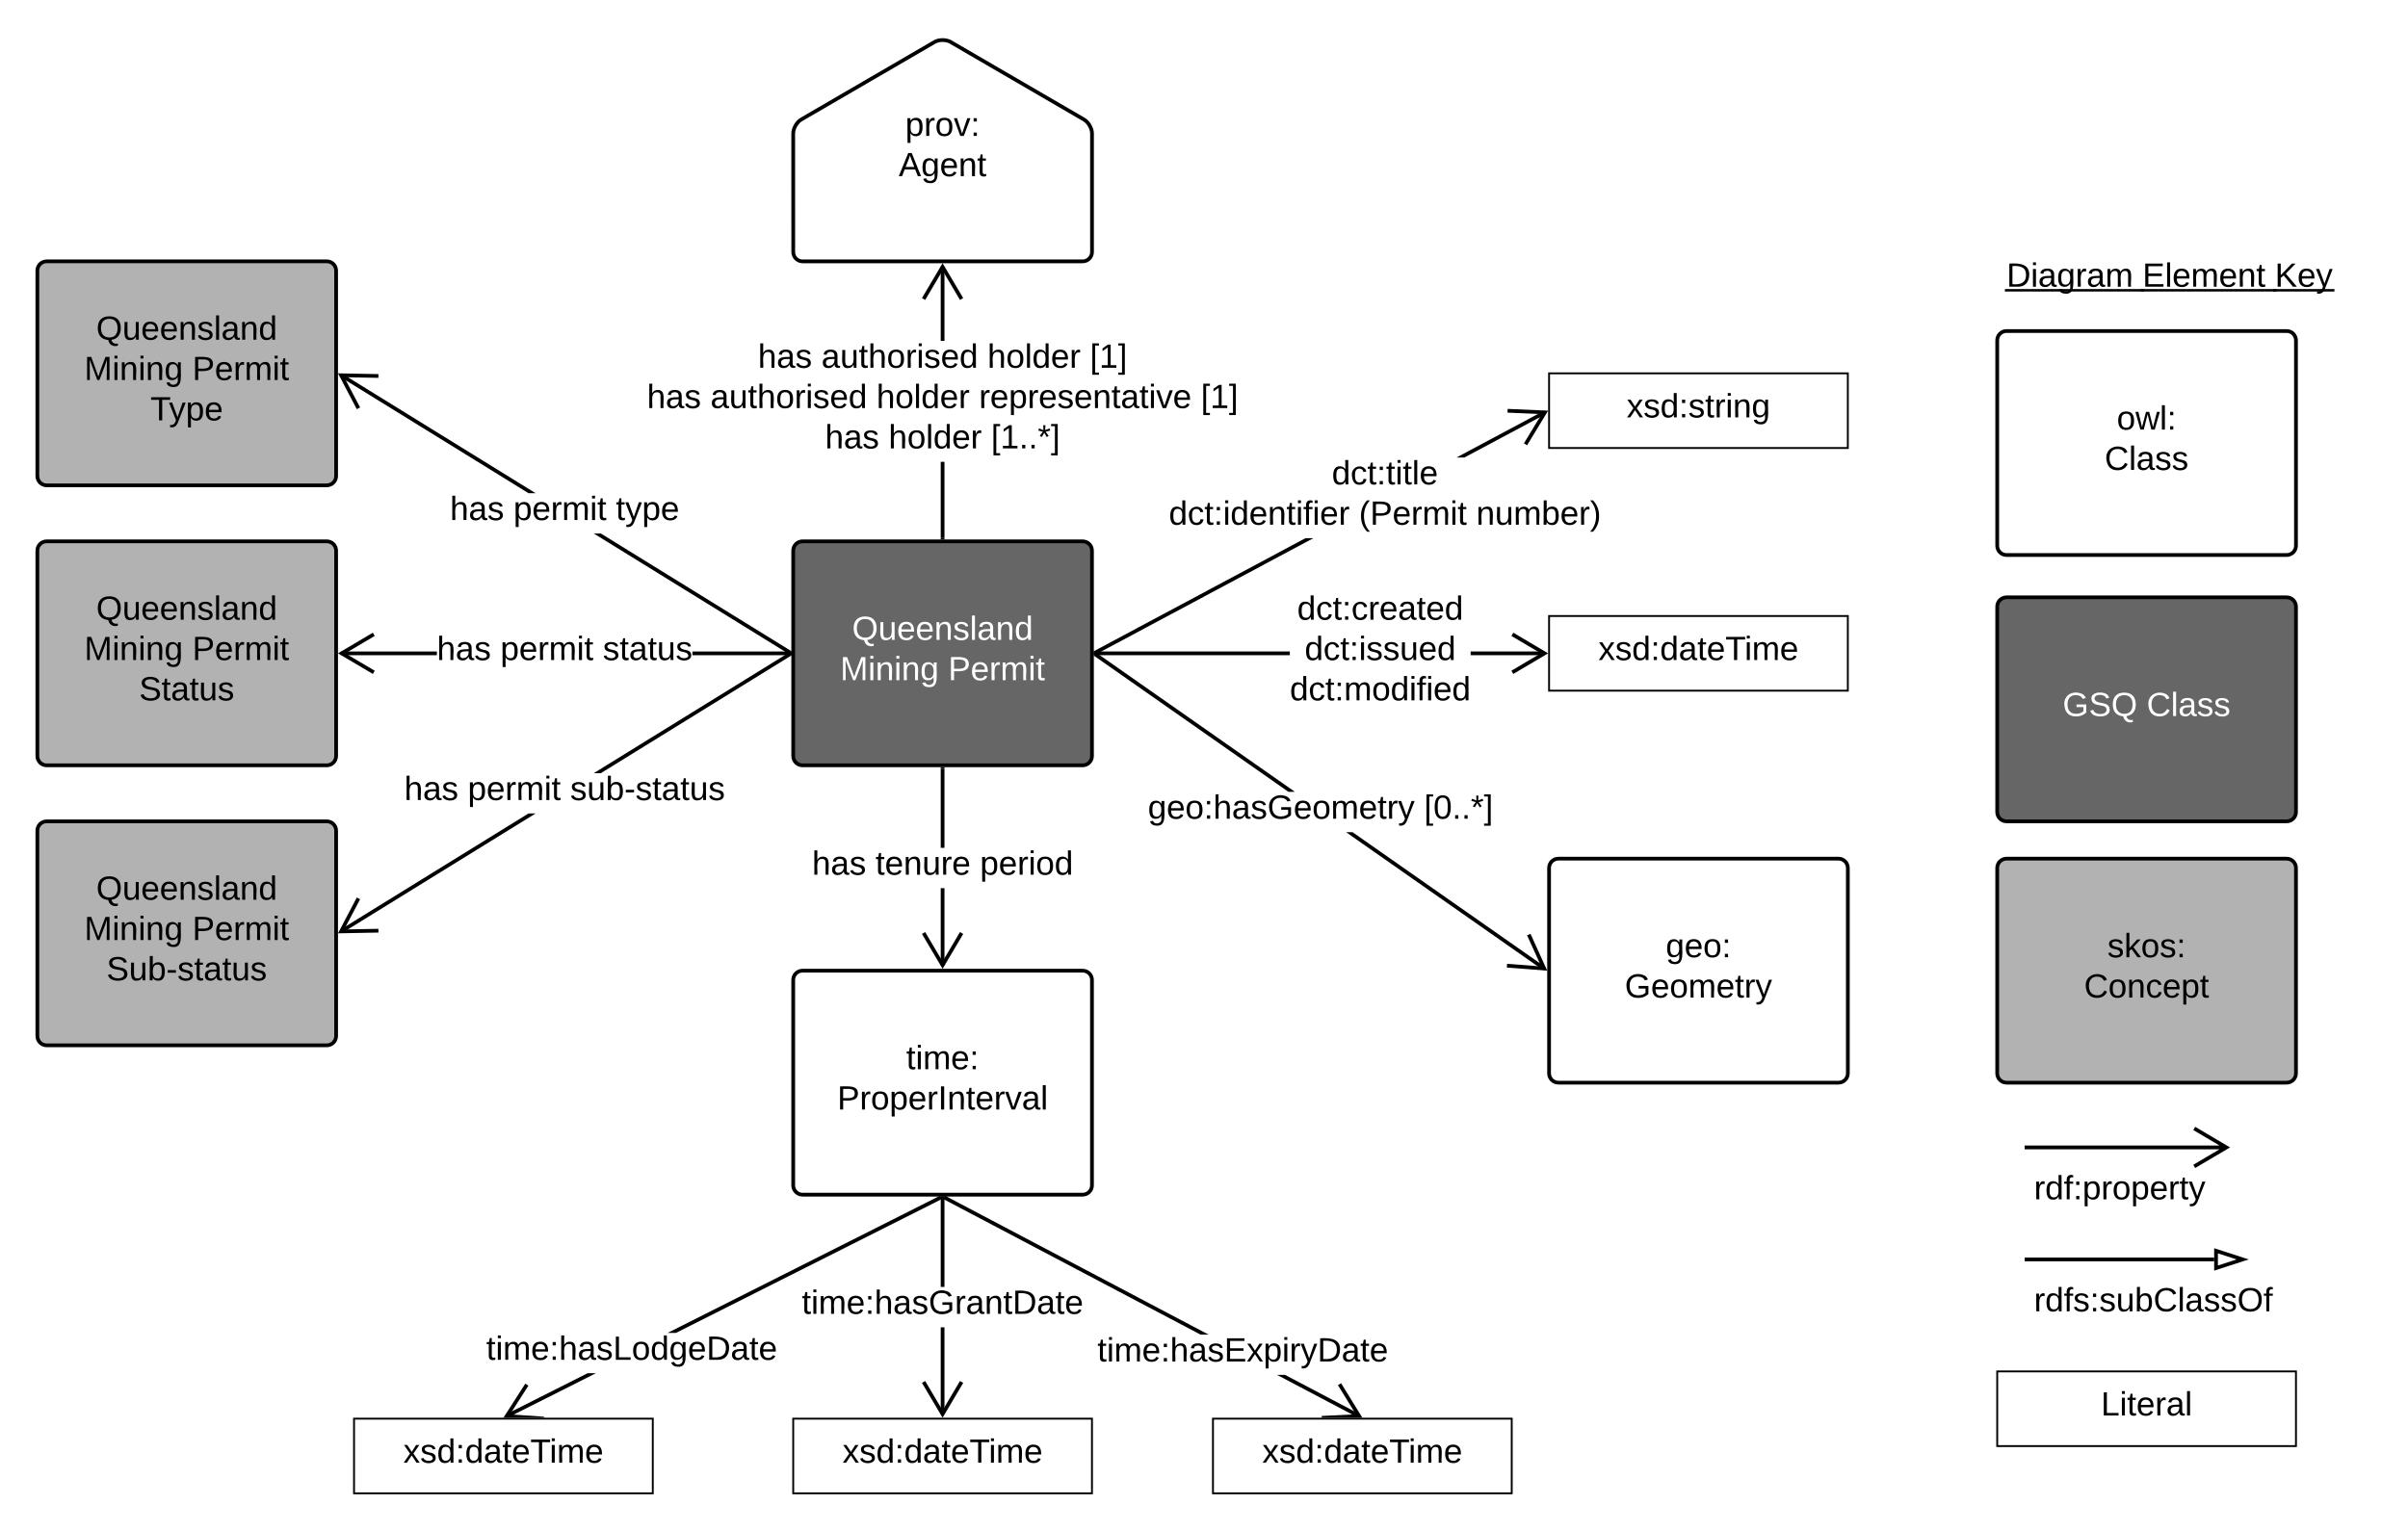 <svg xmlns="http://www.w3.org/2000/svg" xmlns:xlink="http://www.w3.org/1999/xlink" xmlns:lucid="lucid" width="1289.6" height="820"><g transform="translate(-2.136 -2.136)" lucid:page-tab-id="0_0"><path d="M0 0h1293.87v915.34H0z" fill="#fff"/><path d="M831.74 202.14h160v40h-160z" stroke="#000" fill="#fff"/><use xlink:href="#a" transform="matrix(1,0,0,1,836.736,207.136) translate(36.55 18.6)"/><path d="M831.74 332.14h160v40h-160z" stroke="#000" fill="#fff"/><use xlink:href="#b" transform="matrix(1,0,0,1,836.736,337.136) translate(21.4 18.6)"/><path d="M507.94 290.14h-2v-40.6h2zm0-105.4h-2v-39.8h2z"/><path d="M507.94 291.14h-2v-1.03h2zM517.98 161.8l-1.72 1.02-9.32-15.75-9.32 15.75-1.73-1 11.04-18.68z"/><use xlink:href="#c" transform="matrix(1,0,0,1,348.611,184.736) translate(59.43 14.4)"/><use xlink:href="#d" transform="matrix(1,0,0,1,348.611,184.736) translate(93.43 14.4)"/><use xlink:href="#e" transform="matrix(1,0,0,1,348.611,184.736) translate(182.33 14.4)"/><use xlink:href="#f" transform="matrix(1,0,0,1,348.611,184.736) translate(237.23 14.4)"/><use xlink:href="#g" transform="matrix(1,0,0,1,348.611,184.736) translate(0.005 36)"/><use xlink:href="#d" transform="matrix(1,0,0,1,348.611,184.736) translate(34.005 36)"/><use xlink:href="#e" transform="matrix(1,0,0,1,348.611,184.736) translate(122.905 36)"/><use xlink:href="#h" transform="matrix(1,0,0,1,348.611,184.736) translate(177.805 36)"/><use xlink:href="#f" transform="matrix(1,0,0,1,348.611,184.736) translate(296.655 36)"/><use xlink:href="#g" transform="matrix(1,0,0,1,348.611,184.736) translate(95.38 57.6)"/><use xlink:href="#e" transform="matrix(1,0,0,1,348.611,184.736) translate(129.38 57.6)"/><use xlink:href="#i" transform="matrix(1,0,0,1,348.611,184.736) translate(184.28 57.6)"/><path d="M829.82 520.27l-1.15 1.64-105.65-73.96h3.48zm-134.17-93.93h-3.48l-104-72.8 1.16-1.65z"/><path d="M589.35 351.9l-1.15 1.64-.26-.18v-2.44zM830.74 522.14l-21.63-1.67.16-2 18.26 1.4-7.57-16.66 1.83-.82z"/><use xlink:href="#j" transform="matrix(1,0,0,1,616.886,426.336) translate(0 14.4)"/><use xlink:href="#k" transform="matrix(1,0,0,1,616.886,426.336) translate(147.9 14.4)"/><path d="M589.3 352.55l-.95-1.77 112.94-60.34h4.23zm240.8-128.67l-43.72 23.36h-4.24l47.02-25.13z"/><path d="M589.3 352.54l-1.36.73V351l.43-.23zM831.24 222.14l-11.27 18.53-1.7-1.03 9.5-15.65-18.3-.8.1-2z"/><use xlink:href="#l" transform="matrix(1,0,0,1,628.111,247.236) translate(87.28 14.4)"/><use xlink:href="#m" transform="matrix(1,0,0,1,628.111,247.236) translate(0.005 36)"/><use xlink:href="#n" transform="matrix(1,0,0,1,628.111,247.236) translate(101.805 36)"/><use xlink:href="#o" transform="matrix(1,0,0,1,628.111,247.236) translate(164.605 36)"/><path d="M692.9 353.14H588.93v-2H692.9zm136.52 0h-39.68v-2h39.68z"/><path d="M588.96 353.14h-1.02v-2h1.02zM831.24 352.14l-18.67 11.04-1.02-1.72 15.76-9.32-15.75-9.32 1.02-1.73z"/><use xlink:href="#p" transform="matrix(1,0,0,1,692.885,319.736) translate(3.955 14.4)"/><use xlink:href="#q" transform="matrix(1,0,0,1,692.885,319.736) translate(7.955 36)"/><use xlink:href="#r" transform="matrix(1,0,0,1,692.885,319.736) translate(0.005 57.6)"/><path d="M831.74 467.14c0-2.77 2.23-5 5-5h150c2.76 0 5 2.23 5 5v110c0 2.76-2.24 5-5 5h-150c-2.77 0-5-2.24-5-5z" stroke="#000" stroke-width="2" fill="#fff"/><use xlink:href="#s" transform="matrix(1,0,0,1,839.736,470.136) translate(54.5 44.8)"/><use xlink:href="#t" transform="matrix(1,0,0,1,839.736,470.136) translate(32.55 66.4)"/><path d="M426.94 297.14c0-2.77 2.23-5 5-5h150c2.76 0 5 2.23 5 5v110c0 2.76-2.24 5-5 5h-150c-2.77 0-5-2.24-5-5z" stroke="#000" stroke-width="2" fill="#666"/><use xlink:href="#u" transform="matrix(1,0,0,1,434.936,300.136) translate(23.525 44.8)"/><use xlink:href="#v" transform="matrix(1,0,0,1,434.936,300.136) translate(17.15 66.4)"/><use xlink:href="#w" transform="matrix(1,0,0,1,434.936,300.136) translate(75 66.4)"/><path d="M507.94 519.32h-2v-41.38h2zm0-62.98h-2v-42.2h2z"/><path d="M507.94 414.16h-2v-1.02h2zM517.98 502.47l-11.04 18.67-11.05-18.67 1.72-1.02 9.32 15.76 9.32-15.75z"/><use xlink:href="#c" transform="matrix(1,0,0,1,437.011,456.336) translate(0.005 14.4)"/><use xlink:href="#x" transform="matrix(1,0,0,1,437.011,456.336) translate(34.005 14.4)"/><use xlink:href="#y" transform="matrix(1,0,0,1,437.011,456.336) translate(89.955 14.4)"/><path d="M507.94 759.82h-2V713.2h2zm0-68.23h-2v-47.46h2z"/><path d="M507.94 644.16h-2v-1.02h2zM517.98 742.97l-11.04 18.67-11.05-18.67 1.72-1.02 9.32 15.76 9.32-15.75z"/><use xlink:href="#z" transform="matrix(1,0,0,1,431.536,691.586) translate(0.005 14.4)"/><path d="M426.94 762.14h160v40h-160z" stroke="#000" fill="#fff"/><use xlink:href="#b" transform="matrix(1,0,0,1,431.936,767.136) translate(21.4 18.6)"/><path d="M651.74 762.14h160v40h-160z" stroke="#000" fill="#fff"/><use xlink:href="#b" transform="matrix(1,0,0,1,656.736,767.136) translate(21.4 18.6)"/><path d="M730.6 759.9l-.94 1.77-43.6-22.98h4.3zm-81.23-42.8h-4.3l-137.72-72.6.94-1.78z"/><path d="M507.38 644.5l-2.6-1.36h3.32zM731.74 761.64h-21.72l-.05-.94 18.3-.9-9.6-15.6 1.7-1.04z"/><use xlink:href="#A" transform="matrix(1,0,0,1,589.842,717.09) translate(0.005 14.4)"/><path d="M426.94 527.14c0-2.77 2.23-5 5-5h150c2.76 0 5 2.23 5 5v110c0 2.76-2.24 5-5 5h-150c-2.77 0-5-2.24-5-5z" stroke="#000" stroke-width="2" fill="#fff"/><use xlink:href="#B" transform="matrix(1,0,0,1,434.936,530.136) translate(52.55 44.8)"/><use xlink:href="#C" transform="matrix(1,0,0,1,434.936,530.136) translate(15.6 66.4)"/><path d="M426.94 73.65c0-2.76 1.93-6.12 4.32-7.5l71.35-41.5c2.4-1.4 6.27-1.4 8.66 0l71.35 41.5c2.4 1.38 4.34 4.74 4.34 7.5v63.5c0 2.75-2.24 5-5 5h-150c-2.77 0-5-2.25-5-5z" stroke="#000" stroke-width="2" fill="#fff"/><use xlink:href="#D" transform="matrix(1,0,0,1,426.936,22.136) translate(60.025 52.8)"/><use xlink:href="#E" transform="matrix(1,0,0,1,426.936,22.136) translate(56.5 74.4)"/><path d="M22.14 297.14c0-2.77 2.23-5 5-5h150c2.76 0 5 2.23 5 5v110c0 2.76-2.24 5-5 5h-150c-2.77 0-5-2.24-5-5z" stroke="#000" stroke-width="2" fill="#b2b2b2"/><use xlink:href="#F" transform="matrix(1,0,0,1,30.136,300.136) translate(23.525 34)"/><use xlink:href="#G" transform="matrix(1,0,0,1,30.136,300.136) translate(17.15 55.6)"/><use xlink:href="#H" transform="matrix(1,0,0,1,30.136,300.136) translate(75 55.6)"/><use xlink:href="#I" transform="matrix(1,0,0,1,30.136,300.136) translate(46.5 77.2)"/><path d="M22.14 147.14c0-2.77 2.23-5 5-5h150c2.76 0 5 2.23 5 5v110c0 2.76-2.24 5-5 5h-150c-2.77 0-5-2.24-5-5z" stroke="#000" stroke-width="2" fill="#b2b2b2"/><use xlink:href="#F" transform="matrix(1,0,0,1,30.136,150.136) translate(23.525 34)"/><use xlink:href="#G" transform="matrix(1,0,0,1,30.136,150.136) translate(17.15 55.6)"/><use xlink:href="#H" transform="matrix(1,0,0,1,30.136,150.136) translate(75 55.6)"/><use xlink:href="#J" transform="matrix(1,0,0,1,30.136,150.136) translate(52.525 77.2)"/><path d="M22.14 447.14c0-2.77 2.23-5 5-5h150c2.76 0 5 2.23 5 5v110c0 2.76-2.24 5-5 5h-150c-2.77 0-5-2.24-5-5z" stroke="#000" stroke-width="2" fill="#b2b2b2"/><use xlink:href="#F" transform="matrix(1,0,0,1,30.136,450.136) translate(23.525 34)"/><use xlink:href="#G" transform="matrix(1,0,0,1,30.136,450.136) translate(17.15 55.6)"/><use xlink:href="#H" transform="matrix(1,0,0,1,30.136,450.136) translate(75 55.6)"/><use xlink:href="#K" transform="matrix(1,0,0,1,30.136,450.136) translate(29.025 77.2)"/><path d="M273.8 761.7l-.9-1.77 43.92-22.13h4.45zM506.5 644.5L364.13 716.2h-4.45l145.9-73.5z"/><path d="M506.47 644.5l-.68-1.36h3.36zM285.13 744.45l-9.88 15.42 18.26 1.23-.02.54h-21.74l11.7-18.26z"/><use xlink:href="#L" transform="matrix(1,0,0,1,262.554,716.202) translate(0.005 14.4)"/><path d="M191.74 762.14h160v40h-160z" stroke="#000" fill="#fff"/><use xlink:href="#M" transform="matrix(1,0,0,1,196.736,767.136) translate(21.4 18.6)"/><path d="M425.6 350.76l-1.04 1.7-104.44-64.52h3.8zm-136.64-84.42h-3.8l-101-62.4 1.05-1.7z"/><path d="M425.94 350.96v2.35l-1.4-.85 1.05-1.7zM204.82 202.56l-.04 2-18.3-.36 8.5 16.2-1.76.94-10.08-19.2z"/><g><use xlink:href="#c" transform="matrix(1,0,0,1,243.111,266.336) translate(0.005 14.4)"/><use xlink:href="#N" transform="matrix(1,0,0,1,243.111,266.336) translate(34.005 14.4)"/><use xlink:href="#O" transform="matrix(1,0,0,1,243.111,266.336) translate(88.855 14.4)"/></g><path d="M236.1 353.14h-51.15v-2h51.16zm188.84 0h-51.98v-2h51.98z"/><path d="M425.94 353.14h-1.03v-2h1.04zM202.82 342.82l-15.75 9.32 15.75 9.32-1 1.72-18.68-11.04 18.67-11.05z"/><g><use xlink:href="#c" transform="matrix(1,0,0,1,236.111,341.336) translate(0.005 14.4)"/><use xlink:href="#N" transform="matrix(1,0,0,1,236.111,341.336) translate(34.005 14.4)"/><use xlink:href="#P" transform="matrix(1,0,0,1,236.111,341.336) translate(88.855 14.4)"/></g><path d="M185.2 502.03l-1.04-1.7 101-62.4h3.8zM425.6 353.5l-101.68 62.84h-3.8l104.44-64.53z"/><path d="M425.94 353.3l-.35.23-1.06-1.7 1.4-.87zM195 483.86l-8.52 16.2 18.3-.34.04 2-21.68.42 10.08-19.2z"/><g><use xlink:href="#c" transform="matrix(1,0,0,1,218.636,416.336) translate(0.005 14.4)"/><use xlink:href="#N" transform="matrix(1,0,0,1,218.636,416.336) translate(34.005 14.4)"/><use xlink:href="#Q" transform="matrix(1,0,0,1,218.636,416.336) translate(88.855 14.4)"/></g><path d="M1087.43 676.83h100.5M1087.46 676.83h-1.03" stroke="#000" stroke-width="2" fill="none"/><path d="M1203.2 676.83l-14.27 4.64v-9.27z" stroke="#000" stroke-width="2" fill="#fff"/><path d="M1071.74 467.14c0-2.77 2.23-5 5-5h150c2.76 0 5 2.23 5 5v110c0 2.76-2.24 5-5 5h-150c-2.77 0-5-2.24-5-5z" stroke="#000" stroke-width="2" fill="#b2b2b2"/><g><use xlink:href="#R" transform="matrix(1,0,0,1,1079.736,470.136) translate(51 44.8)"/><use xlink:href="#S" transform="matrix(1,0,0,1,1079.736,470.136) translate(38.525 66.4)"/></g><path d="M1071.74 327.14c0-2.77 2.23-5 5-5h150c2.76 0 5 2.23 5 5v110c0 2.76-2.24 5-5 5h-150c-2.77 0-5-2.24-5-5z" stroke="#000" stroke-width="2" fill="#666"/><g><use xlink:href="#T" transform="matrix(1,0,0,1,1079.736,330.136) translate(27.05 55.6)"/><use xlink:href="#U" transform="matrix(1,0,0,1,1079.736,330.136) translate(72.05 55.6)"/></g><path d="M1071.74 127.14c0-2.77 2.23-5 5-5h190c2.76 0 5 2.23 5 5v50c0 2.76-2.24 5-5 5h-190c-2.77 0-5-2.24-5-5z" stroke="#000" stroke-opacity="0" stroke-width="2" fill="#fff" fill-opacity="0"/><g><use xlink:href="#V" transform="matrix(1,0,0,1,1076.736,127.136) translate(0 28.6)"/><use xlink:href="#W" transform="matrix(1,0,0,1,1076.736,127.136) translate(72.8 28.6)"/><use xlink:href="#X" transform="matrix(1,0,0,1,1076.736,127.136) translate(143.7 28.6)"/></g><path d="M1071.74 184.47c0-2.76 2.23-5 5-5h150c2.76 0 5 2.24 5 5v110c0 2.76-2.24 5-5 5h-150c-2.77 0-5-2.24-5-5z" stroke="#000" stroke-width="2" fill="#fff"/><g><use xlink:href="#Y" transform="matrix(1,0,0,1,1079.736,187.47) translate(56.05 44.8)"/><use xlink:href="#Z" transform="matrix(1,0,0,1,1079.736,187.47) translate(49.55 66.4)"/></g><path d="M1086.43 621.83c0-2.76 2.24-5 5-5h110c2.76 0 5 2.24 5 5v30c0 2.76-2.24 5-5 5h-110c-2.76 0-5-2.24-5-5z" stroke="#000" stroke-opacity="0" stroke-width="2" fill="#fff" fill-opacity="0"/><g><use xlink:href="#aa" transform="matrix(1,0,0,1,1091.433,621.833) translate(0 22.8)"/></g><path d="M1071.74 736.83h160v40h-160z" stroke="#000" fill="#fff"/><g><use xlink:href="#ab" transform="matrix(1,0,0,1,1076.736,741.833) translate(50.575 18.6)"/></g><path d="M1087.43 616.83h107.18M1087.46 616.83h-1.03M1177.25 627l17.22-10.17-17.22-10.18" stroke="#000" stroke-width="2" fill="none"/><path d="M1086.43 681.83c0-2.76 2.24-5 5-5h150c2.76 0 5 2.24 5 5v30c0 2.76-2.24 5-5 5h-150c-2.76 0-5-2.24-5-5z" stroke="#000" stroke-opacity="0" stroke-width="2" fill="#fff" fill-opacity="0"/><g><use xlink:href="#ac" transform="matrix(1,0,0,1,1091.433,681.833) translate(0 22.8)"/></g><defs><path d="M141 0L90-78 38 0H4l68-98-65-92h35l48 74 47-74h35l-64 92 68 98h-35" id="ad"/><path d="M135-143c-3-34-86-38-87 0 15 53 115 12 119 90S17 21 10-45l28-5c4 36 97 45 98 0-10-56-113-15-118-90-4-57 82-63 122-42 12 7 21 19 24 35" id="ae"/><path d="M85-194c31 0 48 13 60 33l-1-100h32l1 261h-30c-2-10 0-23-3-31C134-8 116 4 85 4 32 4 16-35 15-94c0-66 23-100 70-100zm9 24c-40 0-46 34-46 75 0 40 6 74 45 74 42 0 51-32 51-76 0-42-9-74-50-73" id="af"/><path d="M33-154v-36h34v36H33zM33 0v-36h34V0H33" id="ag"/><path d="M59-47c-2 24 18 29 38 22v24C64 9 27 4 27-40v-127H5v-23h24l9-43h21v43h35v23H59v120" id="ah"/><path d="M114-163C36-179 61-72 57 0H25l-1-190h30c1 12-1 29 2 39 6-27 23-49 58-41v29" id="ai"/><path d="M24-231v-30h32v30H24zM24 0v-190h32V0H24" id="aj"/><path d="M117-194c89-4 53 116 60 194h-32v-121c0-31-8-49-39-48C34-167 62-67 57 0H25l-1-190h30c1 10-1 24 2 32 11-22 29-35 61-36" id="ak"/><path d="M177-190C167-65 218 103 67 71c-23-6-38-20-44-43l32-5c15 47 100 32 89-28v-30C133-14 115 1 83 1 29 1 15-40 15-95c0-56 16-97 71-98 29-1 48 16 59 35 1-10 0-23 2-32h30zM94-22c36 0 50-32 50-73 0-42-14-75-50-75-39 0-46 34-46 75s6 73 46 73" id="al"/><g id="a"><use transform="matrix(0.05,0,0,0.05,0,0)" xlink:href="#ad"/><use transform="matrix(0.05,0,0,0.05,9,0)" xlink:href="#ae"/><use transform="matrix(0.05,0,0,0.05,18,0)" xlink:href="#af"/><use transform="matrix(0.05,0,0,0.05,28,0)" xlink:href="#ag"/><use transform="matrix(0.05,0,0,0.05,33,0)" xlink:href="#ae"/><use transform="matrix(0.05,0,0,0.05,42,0)" xlink:href="#ah"/><use transform="matrix(0.05,0,0,0.05,47,0)" xlink:href="#ai"/><use transform="matrix(0.05,0,0,0.05,52.95,0)" xlink:href="#aj"/><use transform="matrix(0.05,0,0,0.05,56.9,0)" xlink:href="#ak"/><use transform="matrix(0.05,0,0,0.05,66.9,0)" xlink:href="#al"/></g><path d="M141-36C126-15 110 5 73 4 37 3 15-17 15-53c-1-64 63-63 125-63 3-35-9-54-41-54-24 1-41 7-42 31l-33-3c5-37 33-52 76-52 45 0 72 20 72 64v82c-1 20 7 32 28 27v20c-31 9-61-2-59-35zM48-53c0 20 12 33 32 33 41-3 63-29 60-74-43 2-92-5-92 41" id="am"/><path d="M100-194c63 0 86 42 84 106H49c0 40 14 67 53 68 26 1 43-12 49-29l28 8c-11 28-37 45-77 45C44 4 14-33 15-96c1-61 26-98 85-98zm52 81c6-60-76-77-97-28-3 7-6 17-6 28h103" id="an"/><path d="M127-220V0H93v-220H8v-28h204v28h-85" id="ao"/><path d="M210-169c-67 3-38 105-44 169h-31v-121c0-29-5-50-35-48C34-165 62-65 56 0H25l-1-190h30c1 10-1 24 2 32 10-44 99-50 107 0 11-21 27-35 58-36 85-2 47 119 55 194h-31v-121c0-29-5-49-35-48" id="ap"/><g id="b"><use transform="matrix(0.05,0,0,0.05,0,0)" xlink:href="#ad"/><use transform="matrix(0.05,0,0,0.05,9,0)" xlink:href="#ae"/><use transform="matrix(0.05,0,0,0.05,18,0)" xlink:href="#af"/><use transform="matrix(0.05,0,0,0.05,28,0)" xlink:href="#ag"/><use transform="matrix(0.05,0,0,0.05,33,0)" xlink:href="#af"/><use transform="matrix(0.05,0,0,0.05,43,0)" xlink:href="#am"/><use transform="matrix(0.05,0,0,0.05,53,0)" xlink:href="#ah"/><use transform="matrix(0.05,0,0,0.05,58,0)" xlink:href="#an"/><use transform="matrix(0.05,0,0,0.05,68,0)" xlink:href="#ao"/><use transform="matrix(0.05,0,0,0.05,78.3,0)" xlink:href="#aj"/><use transform="matrix(0.05,0,0,0.05,82.25,0)" xlink:href="#ap"/><use transform="matrix(0.05,0,0,0.05,97.2,0)" xlink:href="#an"/></g><path d="M106-169C34-169 62-67 57 0H25v-261h32l-1 103c12-21 28-36 61-36 89 0 53 116 60 194h-32v-121c2-32-8-49-39-48" id="aq"/><g id="c"><use transform="matrix(0.05,0,0,0.05,0,0)" xlink:href="#aq"/><use transform="matrix(0.05,0,0,0.05,10,0)" xlink:href="#am"/><use transform="matrix(0.05,0,0,0.05,20,0)" xlink:href="#ae"/></g><path d="M84 4C-5 8 30-112 23-190h32v120c0 31 7 50 39 49 72-2 45-101 50-169h31l1 190h-30c-1-10 1-25-2-33-11 22-28 36-60 37" id="ar"/><path d="M100-194c62-1 85 37 85 99 1 63-27 99-86 99S16-35 15-95c0-66 28-99 85-99zM99-20c44 1 53-31 53-75 0-43-8-75-51-75s-53 32-53 75 10 74 51 75" id="as"/><g id="d"><use transform="matrix(0.05,0,0,0.05,0,0)" xlink:href="#am"/><use transform="matrix(0.05,0,0,0.05,10,0)" xlink:href="#ar"/><use transform="matrix(0.05,0,0,0.05,20,0)" xlink:href="#ah"/><use transform="matrix(0.05,0,0,0.05,25,0)" xlink:href="#aq"/><use transform="matrix(0.05,0,0,0.05,35,0)" xlink:href="#as"/><use transform="matrix(0.05,0,0,0.05,45,0)" xlink:href="#ai"/><use transform="matrix(0.05,0,0,0.05,50.95,0)" xlink:href="#aj"/><use transform="matrix(0.05,0,0,0.05,54.9,0)" xlink:href="#ae"/><use transform="matrix(0.05,0,0,0.05,63.9,0)" xlink:href="#an"/><use transform="matrix(0.05,0,0,0.05,73.9,0)" xlink:href="#af"/></g><path d="M24 0v-261h32V0H24" id="at"/><g id="e"><use transform="matrix(0.05,0,0,0.05,0,0)" xlink:href="#aq"/><use transform="matrix(0.05,0,0,0.05,10,0)" xlink:href="#as"/><use transform="matrix(0.05,0,0,0.05,20,0)" xlink:href="#at"/><use transform="matrix(0.05,0,0,0.05,23.95,0)" xlink:href="#af"/><use transform="matrix(0.05,0,0,0.05,33.95,0)" xlink:href="#an"/><use transform="matrix(0.05,0,0,0.05,43.95,0)" xlink:href="#ai"/></g><path d="M26 75v-336h71v23H56V52h41v23H26" id="au"/><path d="M27 0v-27h64v-190l-56 39v-29l58-41h29v221h61V0H27" id="av"/><path d="M3 75V52h41v-290H3v-23h71V75H3" id="aw"/><g id="f"><use transform="matrix(0.05,0,0,0.05,0,0)" xlink:href="#au"/><use transform="matrix(0.05,0,0,0.05,5,0)" xlink:href="#av"/><use transform="matrix(0.05,0,0,0.05,15,0)" xlink:href="#aw"/></g><g id="g"><use transform="matrix(0.05,0,0,0.05,0,0)" xlink:href="#aq"/><use transform="matrix(0.05,0,0,0.05,10,0)" xlink:href="#am"/><use transform="matrix(0.05,0,0,0.05,20,0)" xlink:href="#ae"/></g><path d="M115-194c55 1 70 41 70 98S169 2 115 4C84 4 66-9 55-30l1 105H24l-1-265h31l2 30c10-21 28-34 59-34zm-8 174c40 0 45-34 45-75s-6-73-45-74c-42 0-51 32-51 76 0 43 10 73 51 73" id="ax"/><path d="M108 0H70L1-190h34L89-25l56-165h34" id="ay"/><g id="h"><use transform="matrix(0.05,0,0,0.05,0,0)" xlink:href="#ai"/><use transform="matrix(0.05,0,0,0.05,5.95,0)" xlink:href="#an"/><use transform="matrix(0.05,0,0,0.05,15.95,0)" xlink:href="#ax"/><use transform="matrix(0.05,0,0,0.05,25.95,0)" xlink:href="#ai"/><use transform="matrix(0.05,0,0,0.05,31.9,0)" xlink:href="#an"/><use transform="matrix(0.05,0,0,0.05,41.9,0)" xlink:href="#ae"/><use transform="matrix(0.05,0,0,0.05,50.9,0)" xlink:href="#an"/><use transform="matrix(0.05,0,0,0.05,60.9,0)" xlink:href="#ak"/><use transform="matrix(0.05,0,0,0.05,70.9,0)" xlink:href="#ah"/><use transform="matrix(0.05,0,0,0.05,75.9,0)" xlink:href="#am"/><use transform="matrix(0.05,0,0,0.05,85.9,0)" xlink:href="#ah"/><use transform="matrix(0.05,0,0,0.05,90.9,0)" xlink:href="#aj"/><use transform="matrix(0.05,0,0,0.05,94.85,0)" xlink:href="#ay"/><use transform="matrix(0.05,0,0,0.05,103.85,0)" xlink:href="#an"/></g><path d="M33 0v-38h34V0H33" id="az"/><path d="M80-196l47-18 7 23-49 13 32 44-20 13-27-46-27 45-21-12 33-44-49-13 8-23 47 19-2-53h23" id="aA"/><g id="i"><use transform="matrix(0.05,0,0,0.05,0,0)" xlink:href="#au"/><use transform="matrix(0.05,0,0,0.05,5,0)" xlink:href="#av"/><use transform="matrix(0.05,0,0,0.05,15,0)" xlink:href="#az"/><use transform="matrix(0.05,0,0,0.05,20,0)" xlink:href="#az"/><use transform="matrix(0.05,0,0,0.05,25,0)" xlink:href="#aA"/><use transform="matrix(0.05,0,0,0.05,32,0)" xlink:href="#aw"/></g><path d="M143 4C61 4 22-44 18-125c-5-107 100-154 193-111 17 8 29 25 37 43l-32 9c-13-25-37-40-76-40-61 0-88 39-88 99 0 61 29 100 91 101 35 0 62-11 79-27v-45h-74v-28h105v86C228-13 192 4 143 4" id="aB"/><path d="M179-190L93 31C79 59 56 82 12 73V49c39 6 53-20 64-50L1-190h34L92-34l54-156h33" id="aC"/><g id="j"><use transform="matrix(0.05,0,0,0.05,0,0)" xlink:href="#al"/><use transform="matrix(0.05,0,0,0.05,10,0)" xlink:href="#an"/><use transform="matrix(0.05,0,0,0.05,20,0)" xlink:href="#as"/><use transform="matrix(0.05,0,0,0.05,30,0)" xlink:href="#ag"/><use transform="matrix(0.05,0,0,0.05,35,0)" xlink:href="#aq"/><use transform="matrix(0.05,0,0,0.05,45,0)" xlink:href="#am"/><use transform="matrix(0.05,0,0,0.05,55,0)" xlink:href="#ae"/><use transform="matrix(0.05,0,0,0.05,64,0)" xlink:href="#aB"/><use transform="matrix(0.05,0,0,0.05,78,0)" xlink:href="#an"/><use transform="matrix(0.05,0,0,0.05,88,0)" xlink:href="#as"/><use transform="matrix(0.05,0,0,0.05,98,0)" xlink:href="#ap"/><use transform="matrix(0.05,0,0,0.05,112.95,0)" xlink:href="#an"/><use transform="matrix(0.05,0,0,0.05,122.95,0)" xlink:href="#ah"/><use transform="matrix(0.05,0,0,0.05,127.95,0)" xlink:href="#ai"/><use transform="matrix(0.05,0,0,0.05,133.9,0)" xlink:href="#aC"/></g><path d="M101-251c68 0 85 55 85 127S166 4 100 4C33 4 14-52 14-124c0-73 17-127 87-127zm-1 229c47 0 54-49 54-102s-4-102-53-102c-51 0-55 48-55 102 0 53 5 102 54 102" id="aD"/><g id="k"><use transform="matrix(0.05,0,0,0.05,0,0)" xlink:href="#au"/><use transform="matrix(0.05,0,0,0.05,5,0)" xlink:href="#aD"/><use transform="matrix(0.05,0,0,0.05,15,0)" xlink:href="#az"/><use transform="matrix(0.05,0,0,0.05,20,0)" xlink:href="#az"/><use transform="matrix(0.05,0,0,0.05,25,0)" xlink:href="#aA"/><use transform="matrix(0.05,0,0,0.05,32,0)" xlink:href="#aw"/></g><path d="M96-169c-40 0-48 33-48 73s9 75 48 75c24 0 41-14 43-38l32 2c-6 37-31 61-74 61-59 0-76-41-82-99-10-93 101-131 147-64 4 7 5 14 7 22l-32 3c-4-21-16-35-41-35" id="aE"/><g id="l"><use transform="matrix(0.05,0,0,0.05,0,0)" xlink:href="#af"/><use transform="matrix(0.05,0,0,0.05,10,0)" xlink:href="#aE"/><use transform="matrix(0.05,0,0,0.05,19,0)" xlink:href="#ah"/><use transform="matrix(0.05,0,0,0.05,24,0)" xlink:href="#ag"/><use transform="matrix(0.05,0,0,0.05,29,0)" xlink:href="#ah"/><use transform="matrix(0.05,0,0,0.05,34,0)" xlink:href="#aj"/><use transform="matrix(0.05,0,0,0.05,37.95,0)" xlink:href="#ah"/><use transform="matrix(0.05,0,0,0.05,42.95,0)" xlink:href="#at"/><use transform="matrix(0.05,0,0,0.05,46.9,0)" xlink:href="#an"/></g><path d="M101-234c-31-9-42 10-38 44h38v23H63V0H32v-167H5v-23h27c-7-52 17-82 69-68v24" id="aF"/><g id="m"><use transform="matrix(0.05,0,0,0.05,0,0)" xlink:href="#af"/><use transform="matrix(0.05,0,0,0.05,10,0)" xlink:href="#aE"/><use transform="matrix(0.05,0,0,0.05,19,0)" xlink:href="#ah"/><use transform="matrix(0.05,0,0,0.05,24,0)" xlink:href="#ag"/><use transform="matrix(0.05,0,0,0.05,29,0)" xlink:href="#aj"/><use transform="matrix(0.05,0,0,0.05,32.95,0)" xlink:href="#af"/><use transform="matrix(0.05,0,0,0.05,42.95,0)" xlink:href="#an"/><use transform="matrix(0.05,0,0,0.05,52.95,0)" xlink:href="#ak"/><use transform="matrix(0.05,0,0,0.05,62.95,0)" xlink:href="#ah"/><use transform="matrix(0.05,0,0,0.05,67.95,0)" xlink:href="#aj"/><use transform="matrix(0.05,0,0,0.05,71.9,0)" xlink:href="#aF"/><use transform="matrix(0.05,0,0,0.05,76.9,0)" xlink:href="#aj"/><use transform="matrix(0.05,0,0,0.05,80.85,0)" xlink:href="#an"/><use transform="matrix(0.05,0,0,0.05,90.85,0)" xlink:href="#ai"/></g><path d="M87 75C49 33 22-17 22-94c0-76 28-126 65-167h31c-38 41-64 92-64 168S80 34 118 75H87" id="aG"/><path d="M30-248c87 1 191-15 191 75 0 78-77 80-158 76V0H30v-248zm33 125c57 0 124 11 124-50 0-59-68-47-124-48v98" id="aH"/><g id="n"><use transform="matrix(0.05,0,0,0.05,0,0)" xlink:href="#aG"/><use transform="matrix(0.05,0,0,0.05,5.95,0)" xlink:href="#aH"/><use transform="matrix(0.05,0,0,0.05,17.95,0)" xlink:href="#an"/><use transform="matrix(0.05,0,0,0.05,27.95,0)" xlink:href="#ai"/><use transform="matrix(0.05,0,0,0.05,33.9,0)" xlink:href="#ap"/><use transform="matrix(0.05,0,0,0.05,48.85,0)" xlink:href="#aj"/><use transform="matrix(0.05,0,0,0.05,52.8,0)" xlink:href="#ah"/></g><path d="M115-194c53 0 69 39 70 98 0 66-23 100-70 100C84 3 66-7 56-30L54 0H23l1-261h32v101c10-23 28-34 59-34zm-8 174c40 0 45-34 45-75 0-40-5-75-45-74-42 0-51 32-51 76 0 43 10 73 51 73" id="aI"/><path d="M33-261c38 41 65 92 65 168S71 34 33 75H2C39 34 66-17 66-93S39-220 2-261h31" id="aJ"/><g id="o"><use transform="matrix(0.05,0,0,0.05,0,0)" xlink:href="#ak"/><use transform="matrix(0.05,0,0,0.05,10,0)" xlink:href="#ar"/><use transform="matrix(0.05,0,0,0.05,20,0)" xlink:href="#ap"/><use transform="matrix(0.05,0,0,0.05,34.95,0)" xlink:href="#aI"/><use transform="matrix(0.05,0,0,0.05,44.95,0)" xlink:href="#an"/><use transform="matrix(0.05,0,0,0.05,54.95,0)" xlink:href="#ai"/><use transform="matrix(0.05,0,0,0.05,60.9,0)" xlink:href="#aJ"/></g><g id="p"><use transform="matrix(0.05,0,0,0.05,0,0)" xlink:href="#af"/><use transform="matrix(0.05,0,0,0.05,10,0)" xlink:href="#aE"/><use transform="matrix(0.05,0,0,0.05,19,0)" xlink:href="#ah"/><use transform="matrix(0.05,0,0,0.05,24,0)" xlink:href="#ag"/><use transform="matrix(0.05,0,0,0.05,29,0)" xlink:href="#aE"/><use transform="matrix(0.05,0,0,0.05,38,0)" xlink:href="#ai"/><use transform="matrix(0.05,0,0,0.05,43.95,0)" xlink:href="#an"/><use transform="matrix(0.05,0,0,0.05,53.95,0)" xlink:href="#am"/><use transform="matrix(0.05,0,0,0.05,63.95,0)" xlink:href="#ah"/><use transform="matrix(0.05,0,0,0.05,68.95,0)" xlink:href="#an"/><use transform="matrix(0.05,0,0,0.05,78.95,0)" xlink:href="#af"/></g><g id="q"><use transform="matrix(0.05,0,0,0.05,0,0)" xlink:href="#af"/><use transform="matrix(0.05,0,0,0.05,10,0)" xlink:href="#aE"/><use transform="matrix(0.05,0,0,0.05,19,0)" xlink:href="#ah"/><use transform="matrix(0.05,0,0,0.05,24,0)" xlink:href="#ag"/><use transform="matrix(0.05,0,0,0.05,29,0)" xlink:href="#aj"/><use transform="matrix(0.05,0,0,0.05,32.95,0)" xlink:href="#ae"/><use transform="matrix(0.05,0,0,0.05,41.95,0)" xlink:href="#ae"/><use transform="matrix(0.05,0,0,0.05,50.95,0)" xlink:href="#ar"/><use transform="matrix(0.05,0,0,0.05,60.95,0)" xlink:href="#an"/><use transform="matrix(0.05,0,0,0.05,70.95,0)" xlink:href="#af"/></g><g id="r"><use transform="matrix(0.05,0,0,0.05,0,0)" xlink:href="#af"/><use transform="matrix(0.05,0,0,0.05,10,0)" xlink:href="#aE"/><use transform="matrix(0.05,0,0,0.05,19,0)" xlink:href="#ah"/><use transform="matrix(0.05,0,0,0.05,24,0)" xlink:href="#ag"/><use transform="matrix(0.05,0,0,0.05,29,0)" xlink:href="#ap"/><use transform="matrix(0.05,0,0,0.05,43.95,0)" xlink:href="#as"/><use transform="matrix(0.05,0,0,0.05,53.95,0)" xlink:href="#af"/><use transform="matrix(0.05,0,0,0.05,63.95,0)" xlink:href="#aj"/><use transform="matrix(0.05,0,0,0.05,67.9,0)" xlink:href="#aF"/><use transform="matrix(0.05,0,0,0.05,72.9,0)" xlink:href="#aj"/><use transform="matrix(0.05,0,0,0.05,76.85,0)" xlink:href="#an"/><use transform="matrix(0.05,0,0,0.05,86.85,0)" xlink:href="#af"/></g><g id="s"><use transform="matrix(0.05,0,0,0.05,0,0)" xlink:href="#al"/><use transform="matrix(0.05,0,0,0.05,10,0)" xlink:href="#an"/><use transform="matrix(0.05,0,0,0.05,20,0)" xlink:href="#as"/><use transform="matrix(0.05,0,0,0.05,30,0)" xlink:href="#ag"/></g><g id="t"><use transform="matrix(0.05,0,0,0.05,0,0)" xlink:href="#aB"/><use transform="matrix(0.05,0,0,0.05,14,0)" xlink:href="#an"/><use transform="matrix(0.05,0,0,0.05,24,0)" xlink:href="#as"/><use transform="matrix(0.05,0,0,0.05,34,0)" xlink:href="#ap"/><use transform="matrix(0.05,0,0,0.05,48.95,0)" xlink:href="#an"/><use transform="matrix(0.05,0,0,0.05,58.95,0)" xlink:href="#ah"/><use transform="matrix(0.05,0,0,0.05,63.95,0)" xlink:href="#ai"/><use transform="matrix(0.05,0,0,0.05,69.9,0)" xlink:href="#aC"/></g><path fill="#fff" d="M140-251c81 0 123 46 123 126C263-53 228-8 163 1c7 30 30 48 69 40v23c-55 16-95-15-103-61C56-3 17-48 17-125c0-80 42-126 123-126zm0 227c63 0 89-41 89-101s-29-99-89-99c-61 0-89 39-89 99S79-25 140-24" id="aK"/><path fill="#fff" d="M84 4C-5 8 30-112 23-190h32v120c0 31 7 50 39 49 72-2 45-101 50-169h31l1 190h-30c-1-10 1-25-2-33-11 22-28 36-60 37" id="aL"/><path fill="#fff" d="M100-194c63 0 86 42 84 106H49c0 40 14 67 53 68 26 1 43-12 49-29l28 8c-11 28-37 45-77 45C44 4 14-33 15-96c1-61 26-98 85-98zm52 81c6-60-76-77-97-28-3 7-6 17-6 28h103" id="aM"/><path fill="#fff" d="M117-194c89-4 53 116 60 194h-32v-121c0-31-8-49-39-48C34-167 62-67 57 0H25l-1-190h30c1 10-1 24 2 32 11-22 29-35 61-36" id="aN"/><path fill="#fff" d="M135-143c-3-34-86-38-87 0 15 53 115 12 119 90S17 21 10-45l28-5c4 36 97 45 98 0-10-56-113-15-118-90-4-57 82-63 122-42 12 7 21 19 24 35" id="aO"/><path fill="#fff" d="M24 0v-261h32V0H24" id="aP"/><path fill="#fff" d="M141-36C126-15 110 5 73 4 37 3 15-17 15-53c-1-64 63-63 125-63 3-35-9-54-41-54-24 1-41 7-42 31l-33-3c5-37 33-52 76-52 45 0 72 20 72 64v82c-1 20 7 32 28 27v20c-31 9-61-2-59-35zM48-53c0 20 12 33 32 33 41-3 63-29 60-74-43 2-92-5-92 41" id="aQ"/><path fill="#fff" d="M85-194c31 0 48 13 60 33l-1-100h32l1 261h-30c-2-10 0-23-3-31C134-8 116 4 85 4 32 4 16-35 15-94c0-66 23-100 70-100zm9 24c-40 0-46 34-46 75 0 40 6 74 45 74 42 0 51-32 51-76 0-42-9-74-50-73" id="aR"/><g id="u"><use transform="matrix(0.05,0,0,0.05,0,0)" xlink:href="#aK"/><use transform="matrix(0.05,0,0,0.05,14,0)" xlink:href="#aL"/><use transform="matrix(0.05,0,0,0.05,24,0)" xlink:href="#aM"/><use transform="matrix(0.05,0,0,0.05,34,0)" xlink:href="#aM"/><use transform="matrix(0.05,0,0,0.05,44,0)" xlink:href="#aN"/><use transform="matrix(0.05,0,0,0.05,54,0)" xlink:href="#aO"/><use transform="matrix(0.05,0,0,0.05,63,0)" xlink:href="#aP"/><use transform="matrix(0.05,0,0,0.05,66.95,0)" xlink:href="#aQ"/><use transform="matrix(0.05,0,0,0.05,76.95,0)" xlink:href="#aN"/><use transform="matrix(0.05,0,0,0.05,86.95,0)" xlink:href="#aR"/></g><path fill="#fff" d="M240 0l2-218c-23 76-54 145-80 218h-23L58-218 59 0H30v-248h44l77 211c21-75 51-140 76-211h43V0h-30" id="aS"/><path fill="#fff" d="M24-231v-30h32v30H24zM24 0v-190h32V0H24" id="aT"/><path fill="#fff" d="M177-190C167-65 218 103 67 71c-23-6-38-20-44-43l32-5c15 47 100 32 89-28v-30C133-14 115 1 83 1 29 1 15-40 15-95c0-56 16-97 71-98 29-1 48 16 59 35 1-10 0-23 2-32h30zM94-22c36 0 50-32 50-73 0-42-14-75-50-75-39 0-46 34-46 75s6 73 46 73" id="aU"/><g id="v"><use transform="matrix(0.05,0,0,0.05,0,0)" xlink:href="#aS"/><use transform="matrix(0.05,0,0,0.05,14.95,0)" xlink:href="#aT"/><use transform="matrix(0.05,0,0,0.05,18.9,0)" xlink:href="#aN"/><use transform="matrix(0.05,0,0,0.05,28.9,0)" xlink:href="#aT"/><use transform="matrix(0.05,0,0,0.05,32.85,0)" xlink:href="#aN"/><use transform="matrix(0.05,0,0,0.05,42.85,0)" xlink:href="#aU"/></g><path fill="#fff" d="M30-248c87 1 191-15 191 75 0 78-77 80-158 76V0H30v-248zm33 125c57 0 124 11 124-50 0-59-68-47-124-48v98" id="aV"/><path fill="#fff" d="M114-163C36-179 61-72 57 0H25l-1-190h30c1 12-1 29 2 39 6-27 23-49 58-41v29" id="aW"/><path fill="#fff" d="M210-169c-67 3-38 105-44 169h-31v-121c0-29-5-50-35-48C34-165 62-65 56 0H25l-1-190h30c1 10-1 24 2 32 10-44 99-50 107 0 11-21 27-35 58-36 85-2 47 119 55 194h-31v-121c0-29-5-49-35-48" id="aX"/><path fill="#fff" d="M59-47c-2 24 18 29 38 22v24C64 9 27 4 27-40v-127H5v-23h24l9-43h21v43h35v23H59v120" id="aY"/><g id="w"><use transform="matrix(0.05,0,0,0.05,0,0)" xlink:href="#aV"/><use transform="matrix(0.05,0,0,0.05,12,0)" xlink:href="#aM"/><use transform="matrix(0.05,0,0,0.05,22,0)" xlink:href="#aW"/><use transform="matrix(0.05,0,0,0.05,27.95,0)" xlink:href="#aX"/><use transform="matrix(0.05,0,0,0.05,42.9,0)" xlink:href="#aT"/><use transform="matrix(0.05,0,0,0.05,46.85,0)" xlink:href="#aY"/></g><g id="x"><use transform="matrix(0.05,0,0,0.05,0,0)" xlink:href="#ah"/><use transform="matrix(0.05,0,0,0.05,5,0)" xlink:href="#an"/><use transform="matrix(0.05,0,0,0.05,15,0)" xlink:href="#ak"/><use transform="matrix(0.05,0,0,0.05,25,0)" xlink:href="#ar"/><use transform="matrix(0.05,0,0,0.05,35,0)" xlink:href="#ai"/><use transform="matrix(0.05,0,0,0.05,40.95,0)" xlink:href="#an"/></g><g id="y"><use transform="matrix(0.05,0,0,0.05,0,0)" xlink:href="#ax"/><use transform="matrix(0.05,0,0,0.05,10,0)" xlink:href="#an"/><use transform="matrix(0.05,0,0,0.05,20,0)" xlink:href="#ai"/><use transform="matrix(0.05,0,0,0.05,25.95,0)" xlink:href="#aj"/><use transform="matrix(0.05,0,0,0.05,29.9,0)" xlink:href="#as"/><use transform="matrix(0.05,0,0,0.05,39.9,0)" xlink:href="#af"/></g><path d="M30-248c118-7 216 8 213 122C240-48 200 0 122 0H30v-248zM63-27c89 8 146-16 146-99s-60-101-146-95v194" id="aZ"/><g id="z"><use transform="matrix(0.05,0,0,0.05,0,0)" xlink:href="#ah"/><use transform="matrix(0.05,0,0,0.05,5,0)" xlink:href="#aj"/><use transform="matrix(0.05,0,0,0.05,8.95,0)" xlink:href="#ap"/><use transform="matrix(0.05,0,0,0.05,23.9,0)" xlink:href="#an"/><use transform="matrix(0.05,0,0,0.05,33.9,0)" xlink:href="#ag"/><use transform="matrix(0.05,0,0,0.05,38.9,0)" xlink:href="#aq"/><use transform="matrix(0.05,0,0,0.05,48.9,0)" xlink:href="#am"/><use transform="matrix(0.05,0,0,0.05,58.9,0)" xlink:href="#ae"/><use transform="matrix(0.05,0,0,0.05,67.9,0)" xlink:href="#aB"/><use transform="matrix(0.05,0,0,0.05,81.9,0)" xlink:href="#ai"/><use transform="matrix(0.05,0,0,0.05,87.85,0)" xlink:href="#am"/><use transform="matrix(0.05,0,0,0.05,97.85,0)" xlink:href="#ak"/><use transform="matrix(0.05,0,0,0.05,107.85,0)" xlink:href="#ah"/><use transform="matrix(0.05,0,0,0.05,112.85,0)" xlink:href="#aZ"/><use transform="matrix(0.05,0,0,0.05,125.8,0)" xlink:href="#am"/><use transform="matrix(0.05,0,0,0.05,135.8,0)" xlink:href="#ah"/><use transform="matrix(0.05,0,0,0.05,140.8,0)" xlink:href="#an"/></g><path d="M30 0v-248h187v28H63v79h144v27H63v87h162V0H30" id="ba"/><g id="A"><use transform="matrix(0.05,0,0,0.05,0,0)" xlink:href="#ah"/><use transform="matrix(0.05,0,0,0.05,5,0)" xlink:href="#aj"/><use transform="matrix(0.05,0,0,0.05,8.95,0)" xlink:href="#ap"/><use transform="matrix(0.05,0,0,0.05,23.9,0)" xlink:href="#an"/><use transform="matrix(0.05,0,0,0.05,33.9,0)" xlink:href="#ag"/><use transform="matrix(0.05,0,0,0.05,38.9,0)" xlink:href="#aq"/><use transform="matrix(0.05,0,0,0.05,48.9,0)" xlink:href="#am"/><use transform="matrix(0.05,0,0,0.05,58.9,0)" xlink:href="#ae"/><use transform="matrix(0.05,0,0,0.05,67.9,0)" xlink:href="#ba"/><use transform="matrix(0.05,0,0,0.05,79.9,0)" xlink:href="#ad"/><use transform="matrix(0.05,0,0,0.05,88.9,0)" xlink:href="#ax"/><use transform="matrix(0.05,0,0,0.05,98.9,0)" xlink:href="#aj"/><use transform="matrix(0.05,0,0,0.05,102.85,0)" xlink:href="#ai"/><use transform="matrix(0.05,0,0,0.05,108.8,0)" xlink:href="#aC"/><use transform="matrix(0.05,0,0,0.05,117.8,0)" xlink:href="#aZ"/><use transform="matrix(0.05,0,0,0.05,130.75,0)" xlink:href="#am"/><use transform="matrix(0.05,0,0,0.05,140.75,0)" xlink:href="#ah"/><use transform="matrix(0.05,0,0,0.05,145.75,0)" xlink:href="#an"/></g><g id="B"><use transform="matrix(0.05,0,0,0.05,0,0)" xlink:href="#ah"/><use transform="matrix(0.05,0,0,0.05,5,0)" xlink:href="#aj"/><use transform="matrix(0.05,0,0,0.05,8.95,0)" xlink:href="#ap"/><use transform="matrix(0.05,0,0,0.05,23.9,0)" xlink:href="#an"/><use transform="matrix(0.05,0,0,0.05,33.9,0)" xlink:href="#ag"/></g><path d="M33 0v-248h34V0H33" id="bb"/><g id="C"><use transform="matrix(0.05,0,0,0.05,0,0)" xlink:href="#aH"/><use transform="matrix(0.05,0,0,0.05,12,0)" xlink:href="#ai"/><use transform="matrix(0.05,0,0,0.05,17.95,0)" xlink:href="#as"/><use transform="matrix(0.05,0,0,0.05,27.95,0)" xlink:href="#ax"/><use transform="matrix(0.05,0,0,0.05,37.95,0)" xlink:href="#an"/><use transform="matrix(0.05,0,0,0.05,47.95,0)" xlink:href="#ai"/><use transform="matrix(0.05,0,0,0.05,53.9,0)" xlink:href="#bb"/><use transform="matrix(0.05,0,0,0.05,58.9,0)" xlink:href="#ak"/><use transform="matrix(0.05,0,0,0.05,68.9,0)" xlink:href="#ah"/><use transform="matrix(0.05,0,0,0.05,73.9,0)" xlink:href="#an"/><use transform="matrix(0.05,0,0,0.05,83.9,0)" xlink:href="#ai"/><use transform="matrix(0.05,0,0,0.05,89.85,0)" xlink:href="#ay"/><use transform="matrix(0.05,0,0,0.05,98.85,0)" xlink:href="#am"/><use transform="matrix(0.05,0,0,0.05,108.85,0)" xlink:href="#at"/></g><g id="D"><use transform="matrix(0.05,0,0,0.05,0,0)" xlink:href="#ax"/><use transform="matrix(0.05,0,0,0.05,10,0)" xlink:href="#ai"/><use transform="matrix(0.05,0,0,0.05,15.95,0)" xlink:href="#as"/><use transform="matrix(0.05,0,0,0.05,25.95,0)" xlink:href="#ay"/><use transform="matrix(0.05,0,0,0.05,34.95,0)" xlink:href="#ag"/></g><path d="M205 0l-28-72H64L36 0H1l101-248h38L239 0h-34zm-38-99l-47-123c-12 45-31 82-46 123h93" id="bc"/><g id="E"><use transform="matrix(0.05,0,0,0.05,0,0)" xlink:href="#bc"/><use transform="matrix(0.05,0,0,0.05,12,0)" xlink:href="#al"/><use transform="matrix(0.05,0,0,0.05,22,0)" xlink:href="#an"/><use transform="matrix(0.05,0,0,0.05,32,0)" xlink:href="#ak"/><use transform="matrix(0.05,0,0,0.05,42,0)" xlink:href="#ah"/></g><path d="M140-251c81 0 123 46 123 126C263-53 228-8 163 1c7 30 30 48 69 40v23c-55 16-95-15-103-61C56-3 17-48 17-125c0-80 42-126 123-126zm0 227c63 0 89-41 89-101s-29-99-89-99c-61 0-89 39-89 99S79-25 140-24" id="bd"/><g id="F"><use transform="matrix(0.05,0,0,0.05,0,0)" xlink:href="#bd"/><use transform="matrix(0.05,0,0,0.05,14,0)" xlink:href="#ar"/><use transform="matrix(0.05,0,0,0.05,24,0)" xlink:href="#an"/><use transform="matrix(0.05,0,0,0.05,34,0)" xlink:href="#an"/><use transform="matrix(0.05,0,0,0.05,44,0)" xlink:href="#ak"/><use transform="matrix(0.05,0,0,0.05,54,0)" xlink:href="#ae"/><use transform="matrix(0.05,0,0,0.05,63,0)" xlink:href="#at"/><use transform="matrix(0.05,0,0,0.05,66.95,0)" xlink:href="#am"/><use transform="matrix(0.05,0,0,0.05,76.95,0)" xlink:href="#ak"/><use transform="matrix(0.05,0,0,0.05,86.95,0)" xlink:href="#af"/></g><path d="M240 0l2-218c-23 76-54 145-80 218h-23L58-218 59 0H30v-248h44l77 211c21-75 51-140 76-211h43V0h-30" id="be"/><g id="G"><use transform="matrix(0.05,0,0,0.05,0,0)" xlink:href="#be"/><use transform="matrix(0.05,0,0,0.05,14.95,0)" xlink:href="#aj"/><use transform="matrix(0.05,0,0,0.05,18.9,0)" xlink:href="#ak"/><use transform="matrix(0.05,0,0,0.05,28.9,0)" xlink:href="#aj"/><use transform="matrix(0.05,0,0,0.05,32.85,0)" xlink:href="#ak"/><use transform="matrix(0.05,0,0,0.05,42.85,0)" xlink:href="#al"/></g><g id="H"><use transform="matrix(0.05,0,0,0.05,0,0)" xlink:href="#aH"/><use transform="matrix(0.05,0,0,0.05,12,0)" xlink:href="#an"/><use transform="matrix(0.05,0,0,0.05,22,0)" xlink:href="#ai"/><use transform="matrix(0.05,0,0,0.05,27.95,0)" xlink:href="#ap"/><use transform="matrix(0.05,0,0,0.05,42.9,0)" xlink:href="#aj"/><use transform="matrix(0.05,0,0,0.05,46.85,0)" xlink:href="#ah"/></g><path d="M185-189c-5-48-123-54-124 2 14 75 158 14 163 119 3 78-121 87-175 55-17-10-28-26-33-46l33-7c5 56 141 63 141-1 0-78-155-14-162-118-5-82 145-84 179-34 5 7 8 16 11 25" id="bf"/><g id="I"><use transform="matrix(0.05,0,0,0.05,0,0)" xlink:href="#bf"/><use transform="matrix(0.05,0,0,0.05,12,0)" xlink:href="#ah"/><use transform="matrix(0.05,0,0,0.05,17,0)" xlink:href="#am"/><use transform="matrix(0.05,0,0,0.05,27,0)" xlink:href="#ah"/><use transform="matrix(0.05,0,0,0.05,32,0)" xlink:href="#ar"/><use transform="matrix(0.05,0,0,0.05,42,0)" xlink:href="#ae"/></g><g id="J"><use transform="matrix(0.05,0,0,0.05,0,0)" xlink:href="#ao"/><use transform="matrix(0.05,0,0,0.05,9.95,0)" xlink:href="#aC"/><use transform="matrix(0.05,0,0,0.05,18.95,0)" xlink:href="#ax"/><use transform="matrix(0.05,0,0,0.05,28.95,0)" xlink:href="#an"/></g><path d="M16-82v-28h88v28H16" id="bg"/><g id="K"><use transform="matrix(0.05,0,0,0.05,0,0)" xlink:href="#bf"/><use transform="matrix(0.05,0,0,0.05,12,0)" xlink:href="#ar"/><use transform="matrix(0.05,0,0,0.05,22,0)" xlink:href="#aI"/><use transform="matrix(0.05,0,0,0.05,32,0)" xlink:href="#bg"/><use transform="matrix(0.05,0,0,0.05,37.95,0)" xlink:href="#ae"/><use transform="matrix(0.05,0,0,0.05,46.95,0)" xlink:href="#ah"/><use transform="matrix(0.05,0,0,0.05,51.95,0)" xlink:href="#am"/><use transform="matrix(0.05,0,0,0.05,61.95,0)" xlink:href="#ah"/><use transform="matrix(0.05,0,0,0.05,66.95,0)" xlink:href="#ar"/><use transform="matrix(0.05,0,0,0.05,76.95,0)" xlink:href="#ae"/></g><path d="M30 0v-248h33v221h125V0H30" id="bh"/><g id="L"><use transform="matrix(0.05,0,0,0.05,0,0)" xlink:href="#ah"/><use transform="matrix(0.05,0,0,0.05,5,0)" xlink:href="#aj"/><use transform="matrix(0.05,0,0,0.05,8.95,0)" xlink:href="#ap"/><use transform="matrix(0.05,0,0,0.05,23.9,0)" xlink:href="#an"/><use transform="matrix(0.05,0,0,0.05,33.9,0)" xlink:href="#ag"/><use transform="matrix(0.05,0,0,0.05,38.9,0)" xlink:href="#aq"/><use transform="matrix(0.05,0,0,0.05,48.9,0)" xlink:href="#am"/><use transform="matrix(0.05,0,0,0.05,58.9,0)" xlink:href="#ae"/><use transform="matrix(0.05,0,0,0.05,67.9,0)" xlink:href="#bh"/><use transform="matrix(0.05,0,0,0.05,77.9,0)" xlink:href="#as"/><use transform="matrix(0.05,0,0,0.05,87.9,0)" xlink:href="#af"/><use transform="matrix(0.05,0,0,0.05,97.9,0)" xlink:href="#al"/><use transform="matrix(0.05,0,0,0.05,107.9,0)" xlink:href="#an"/><use transform="matrix(0.05,0,0,0.05,117.9,0)" xlink:href="#aZ"/><use transform="matrix(0.05,0,0,0.05,130.85,0)" xlink:href="#am"/><use transform="matrix(0.05,0,0,0.05,140.85,0)" xlink:href="#ah"/><use transform="matrix(0.05,0,0,0.05,145.85,0)" xlink:href="#an"/></g><g id="M"><use transform="matrix(0.05,0,0,0.05,0,0)" xlink:href="#ad"/><use transform="matrix(0.05,0,0,0.05,9,0)" xlink:href="#ae"/><use transform="matrix(0.05,0,0,0.05,18,0)" xlink:href="#af"/><use transform="matrix(0.05,0,0,0.05,28,0)" xlink:href="#ag"/><use transform="matrix(0.05,0,0,0.05,33,0)" xlink:href="#af"/><use transform="matrix(0.05,0,0,0.05,43,0)" xlink:href="#am"/><use transform="matrix(0.05,0,0,0.05,53,0)" xlink:href="#ah"/><use transform="matrix(0.05,0,0,0.05,58,0)" xlink:href="#an"/><use transform="matrix(0.05,0,0,0.05,68,0)" xlink:href="#ao"/><use transform="matrix(0.05,0,0,0.05,78.3,0)" xlink:href="#aj"/><use transform="matrix(0.05,0,0,0.05,82.25,0)" xlink:href="#ap"/><use transform="matrix(0.05,0,0,0.05,97.2,0)" xlink:href="#an"/></g><g id="N"><use transform="matrix(0.05,0,0,0.05,0,0)" xlink:href="#ax"/><use transform="matrix(0.05,0,0,0.05,10,0)" xlink:href="#an"/><use transform="matrix(0.05,0,0,0.05,20,0)" xlink:href="#ai"/><use transform="matrix(0.05,0,0,0.05,25.95,0)" xlink:href="#ap"/><use transform="matrix(0.05,0,0,0.05,40.9,0)" xlink:href="#aj"/><use transform="matrix(0.05,0,0,0.05,44.85,0)" xlink:href="#ah"/></g><g id="O"><use transform="matrix(0.05,0,0,0.05,0,0)" xlink:href="#ah"/><use transform="matrix(0.05,0,0,0.05,5,0)" xlink:href="#aC"/><use transform="matrix(0.05,0,0,0.05,14,0)" xlink:href="#ax"/><use transform="matrix(0.05,0,0,0.05,24,0)" xlink:href="#an"/></g><g id="P"><use transform="matrix(0.05,0,0,0.05,0,0)" xlink:href="#ae"/><use transform="matrix(0.05,0,0,0.05,9,0)" xlink:href="#ah"/><use transform="matrix(0.05,0,0,0.05,14,0)" xlink:href="#am"/><use transform="matrix(0.05,0,0,0.05,24,0)" xlink:href="#ah"/><use transform="matrix(0.05,0,0,0.05,29,0)" xlink:href="#ar"/><use transform="matrix(0.05,0,0,0.05,39,0)" xlink:href="#ae"/></g><g id="Q"><use transform="matrix(0.05,0,0,0.05,0,0)" xlink:href="#ae"/><use transform="matrix(0.05,0,0,0.05,9,0)" xlink:href="#ar"/><use transform="matrix(0.05,0,0,0.05,19,0)" xlink:href="#aI"/><use transform="matrix(0.05,0,0,0.05,29,0)" xlink:href="#bg"/><use transform="matrix(0.05,0,0,0.05,34.95,0)" xlink:href="#ae"/><use transform="matrix(0.05,0,0,0.05,43.95,0)" xlink:href="#ah"/><use transform="matrix(0.05,0,0,0.05,48.95,0)" xlink:href="#am"/><use transform="matrix(0.05,0,0,0.05,58.95,0)" xlink:href="#ah"/><use transform="matrix(0.05,0,0,0.05,63.95,0)" xlink:href="#ar"/><use transform="matrix(0.05,0,0,0.05,73.95,0)" xlink:href="#ae"/></g><path d="M143 0L79-87 56-68V0H24v-261h32v163l83-92h37l-77 82L181 0h-38" id="bi"/><g id="R"><use transform="matrix(0.05,0,0,0.05,0,0)" xlink:href="#ae"/><use transform="matrix(0.05,0,0,0.05,9,0)" xlink:href="#bi"/><use transform="matrix(0.05,0,0,0.05,18,0)" xlink:href="#as"/><use transform="matrix(0.05,0,0,0.05,28,0)" xlink:href="#ae"/><use transform="matrix(0.05,0,0,0.05,37,0)" xlink:href="#ag"/></g><path d="M212-179c-10-28-35-45-73-45-59 0-87 40-87 99 0 60 29 101 89 101 43 0 62-24 78-52l27 14C228-24 195 4 139 4 59 4 22-46 18-125c-6-104 99-153 187-111 19 9 31 26 39 46" id="bj"/><g id="S"><use transform="matrix(0.05,0,0,0.05,0,0)" xlink:href="#bj"/><use transform="matrix(0.05,0,0,0.05,12.95,0)" xlink:href="#as"/><use transform="matrix(0.05,0,0,0.05,22.95,0)" xlink:href="#ak"/><use transform="matrix(0.05,0,0,0.05,32.95,0)" xlink:href="#aE"/><use transform="matrix(0.05,0,0,0.05,41.95,0)" xlink:href="#an"/><use transform="matrix(0.05,0,0,0.05,51.95,0)" xlink:href="#ax"/><use transform="matrix(0.05,0,0,0.05,61.95,0)" xlink:href="#ah"/></g><path fill="#fff" d="M143 4C61 4 22-44 18-125c-5-107 100-154 193-111 17 8 29 25 37 43l-32 9c-13-25-37-40-76-40-61 0-88 39-88 99 0 61 29 100 91 101 35 0 62-11 79-27v-45h-74v-28h105v86C228-13 192 4 143 4" id="bk"/><path fill="#fff" d="M185-189c-5-48-123-54-124 2 14 75 158 14 163 119 3 78-121 87-175 55-17-10-28-26-33-46l33-7c5 56 141 63 141-1 0-78-155-14-162-118-5-82 145-84 179-34 5 7 8 16 11 25" id="bl"/><g id="T"><use transform="matrix(0.05,0,0,0.05,0,0)" xlink:href="#bk"/><use transform="matrix(0.05,0,0,0.05,14,0)" xlink:href="#bl"/><use transform="matrix(0.05,0,0,0.05,26,0)" xlink:href="#aK"/></g><path fill="#fff" d="M212-179c-10-28-35-45-73-45-59 0-87 40-87 99 0 60 29 101 89 101 43 0 62-24 78-52l27 14C228-24 195 4 139 4 59 4 22-46 18-125c-6-104 99-153 187-111 19 9 31 26 39 46" id="bm"/><g id="U"><use transform="matrix(0.05,0,0,0.05,0,0)" xlink:href="#bm"/><use transform="matrix(0.05,0,0,0.05,12.95,0)" xlink:href="#aP"/><use transform="matrix(0.05,0,0,0.05,16.9,0)" xlink:href="#aQ"/><use transform="matrix(0.05,0,0,0.05,26.9,0)" xlink:href="#aO"/><use transform="matrix(0.05,0,0,0.05,35.9,0)" xlink:href="#aO"/></g><g id="V"><use transform="matrix(0.05,0,0,0.05,0,0)" xlink:href="#aZ"/><use transform="matrix(0.05,0,0,0.05,12.95,0)" xlink:href="#aj"/><use transform="matrix(0.05,0,0,0.05,16.9,0)" xlink:href="#am"/><use transform="matrix(0.05,0,0,0.05,26.9,0)" xlink:href="#al"/><use transform="matrix(0.05,0,0,0.05,36.9,0)" xlink:href="#ai"/><use transform="matrix(0.05,0,0,0.05,42.85,0)" xlink:href="#am"/><use transform="matrix(0.05,0,0,0.05,52.85,0)" xlink:href="#ap"/><path d="M-.9 1.25h74.6v1.32H-.9z"/></g><g id="W"><use transform="matrix(0.05,0,0,0.05,0,0)" xlink:href="#ba"/><use transform="matrix(0.05,0,0,0.05,12,0)" xlink:href="#at"/><use transform="matrix(0.05,0,0,0.05,15.95,0)" xlink:href="#an"/><use transform="matrix(0.05,0,0,0.05,25.95,0)" xlink:href="#ap"/><use transform="matrix(0.05,0,0,0.05,40.9,0)" xlink:href="#an"/><use transform="matrix(0.05,0,0,0.05,50.9,0)" xlink:href="#ak"/><use transform="matrix(0.05,0,0,0.05,60.9,0)" xlink:href="#ah"/><path d="M-.9 1.25h72.7v1.32H-.9z"/></g><path d="M194 0L95-120 63-95V0H30v-248h33v124l119-124h40L117-140 236 0h-42" id="bn"/><g id="X"><use transform="matrix(0.05,0,0,0.05,0,0)" xlink:href="#bn"/><use transform="matrix(0.05,0,0,0.05,12,0)" xlink:href="#an"/><use transform="matrix(0.05,0,0,0.05,22,0)" xlink:href="#aC"/><path d="M-.9 1.25h32.8v1.32H-.9z"/></g><path d="M206 0h-36l-40-164L89 0H53L-1-190h32L70-26l43-164h34l41 164 42-164h31" id="bo"/><g id="Y"><use transform="matrix(0.05,0,0,0.05,0,0)" xlink:href="#as"/><use transform="matrix(0.05,0,0,0.05,10,0)" xlink:href="#bo"/><use transform="matrix(0.05,0,0,0.05,22.95,0)" xlink:href="#at"/><use transform="matrix(0.05,0,0,0.05,26.9,0)" xlink:href="#ag"/></g><g id="Z"><use transform="matrix(0.05,0,0,0.05,0,0)" xlink:href="#bj"/><use transform="matrix(0.05,0,0,0.05,12.95,0)" xlink:href="#at"/><use transform="matrix(0.05,0,0,0.05,16.9,0)" xlink:href="#am"/><use transform="matrix(0.05,0,0,0.05,26.9,0)" xlink:href="#ae"/><use transform="matrix(0.05,0,0,0.05,35.9,0)" xlink:href="#ae"/></g><g id="aa"><use transform="matrix(0.05,0,0,0.05,0,0)" xlink:href="#ai"/><use transform="matrix(0.05,0,0,0.05,5.95,0)" xlink:href="#af"/><use transform="matrix(0.05,0,0,0.05,15.95,0)" xlink:href="#aF"/><use transform="matrix(0.05,0,0,0.05,20.95,0)" xlink:href="#ag"/><use transform="matrix(0.05,0,0,0.05,25.95,0)" xlink:href="#ax"/><use transform="matrix(0.05,0,0,0.05,35.95,0)" xlink:href="#ai"/><use transform="matrix(0.05,0,0,0.05,41.9,0)" xlink:href="#as"/><use transform="matrix(0.05,0,0,0.05,51.9,0)" xlink:href="#ax"/><use transform="matrix(0.05,0,0,0.05,61.9,0)" xlink:href="#an"/><use transform="matrix(0.05,0,0,0.05,71.9,0)" xlink:href="#ai"/><use transform="matrix(0.05,0,0,0.05,77.85,0)" xlink:href="#ah"/><use transform="matrix(0.05,0,0,0.05,82.85,0)" xlink:href="#aC"/></g><g id="ab"><use transform="matrix(0.05,0,0,0.05,0,0)" xlink:href="#bh"/><use transform="matrix(0.05,0,0,0.05,10,0)" xlink:href="#aj"/><use transform="matrix(0.05,0,0,0.05,13.95,0)" xlink:href="#ah"/><use transform="matrix(0.05,0,0,0.05,18.95,0)" xlink:href="#an"/><use transform="matrix(0.05,0,0,0.05,28.95,0)" xlink:href="#ai"/><use transform="matrix(0.05,0,0,0.05,34.9,0)" xlink:href="#am"/><use transform="matrix(0.05,0,0,0.05,44.9,0)" xlink:href="#at"/></g><path d="M140-251c81 0 123 46 123 126C263-46 219 4 140 4 59 4 17-45 17-125s42-126 123-126zm0 227c63 0 89-41 89-101s-29-99-89-99c-61 0-89 39-89 99S79-25 140-24" id="bp"/><g id="ac"><use transform="matrix(0.05,0,0,0.05,0,0)" xlink:href="#ai"/><use transform="matrix(0.05,0,0,0.05,5.95,0)" xlink:href="#af"/><use transform="matrix(0.05,0,0,0.05,15.95,0)" xlink:href="#aF"/><use transform="matrix(0.05,0,0,0.05,20.95,0)" xlink:href="#ae"/><use transform="matrix(0.05,0,0,0.05,29.95,0)" xlink:href="#ag"/><use transform="matrix(0.05,0,0,0.05,34.95,0)" xlink:href="#ae"/><use transform="matrix(0.05,0,0,0.05,43.95,0)" xlink:href="#ar"/><use transform="matrix(0.05,0,0,0.05,53.95,0)" xlink:href="#aI"/><use transform="matrix(0.05,0,0,0.05,63.95,0)" xlink:href="#bj"/><use transform="matrix(0.05,0,0,0.05,76.9,0)" xlink:href="#at"/><use transform="matrix(0.05,0,0,0.05,80.85,0)" xlink:href="#am"/><use transform="matrix(0.05,0,0,0.05,90.85,0)" xlink:href="#ae"/><use transform="matrix(0.05,0,0,0.05,99.85,0)" xlink:href="#ae"/><use transform="matrix(0.05,0,0,0.05,108.85,0)" xlink:href="#bp"/><use transform="matrix(0.05,0,0,0.05,122.85,0)" xlink:href="#aF"/></g></defs></g></svg>